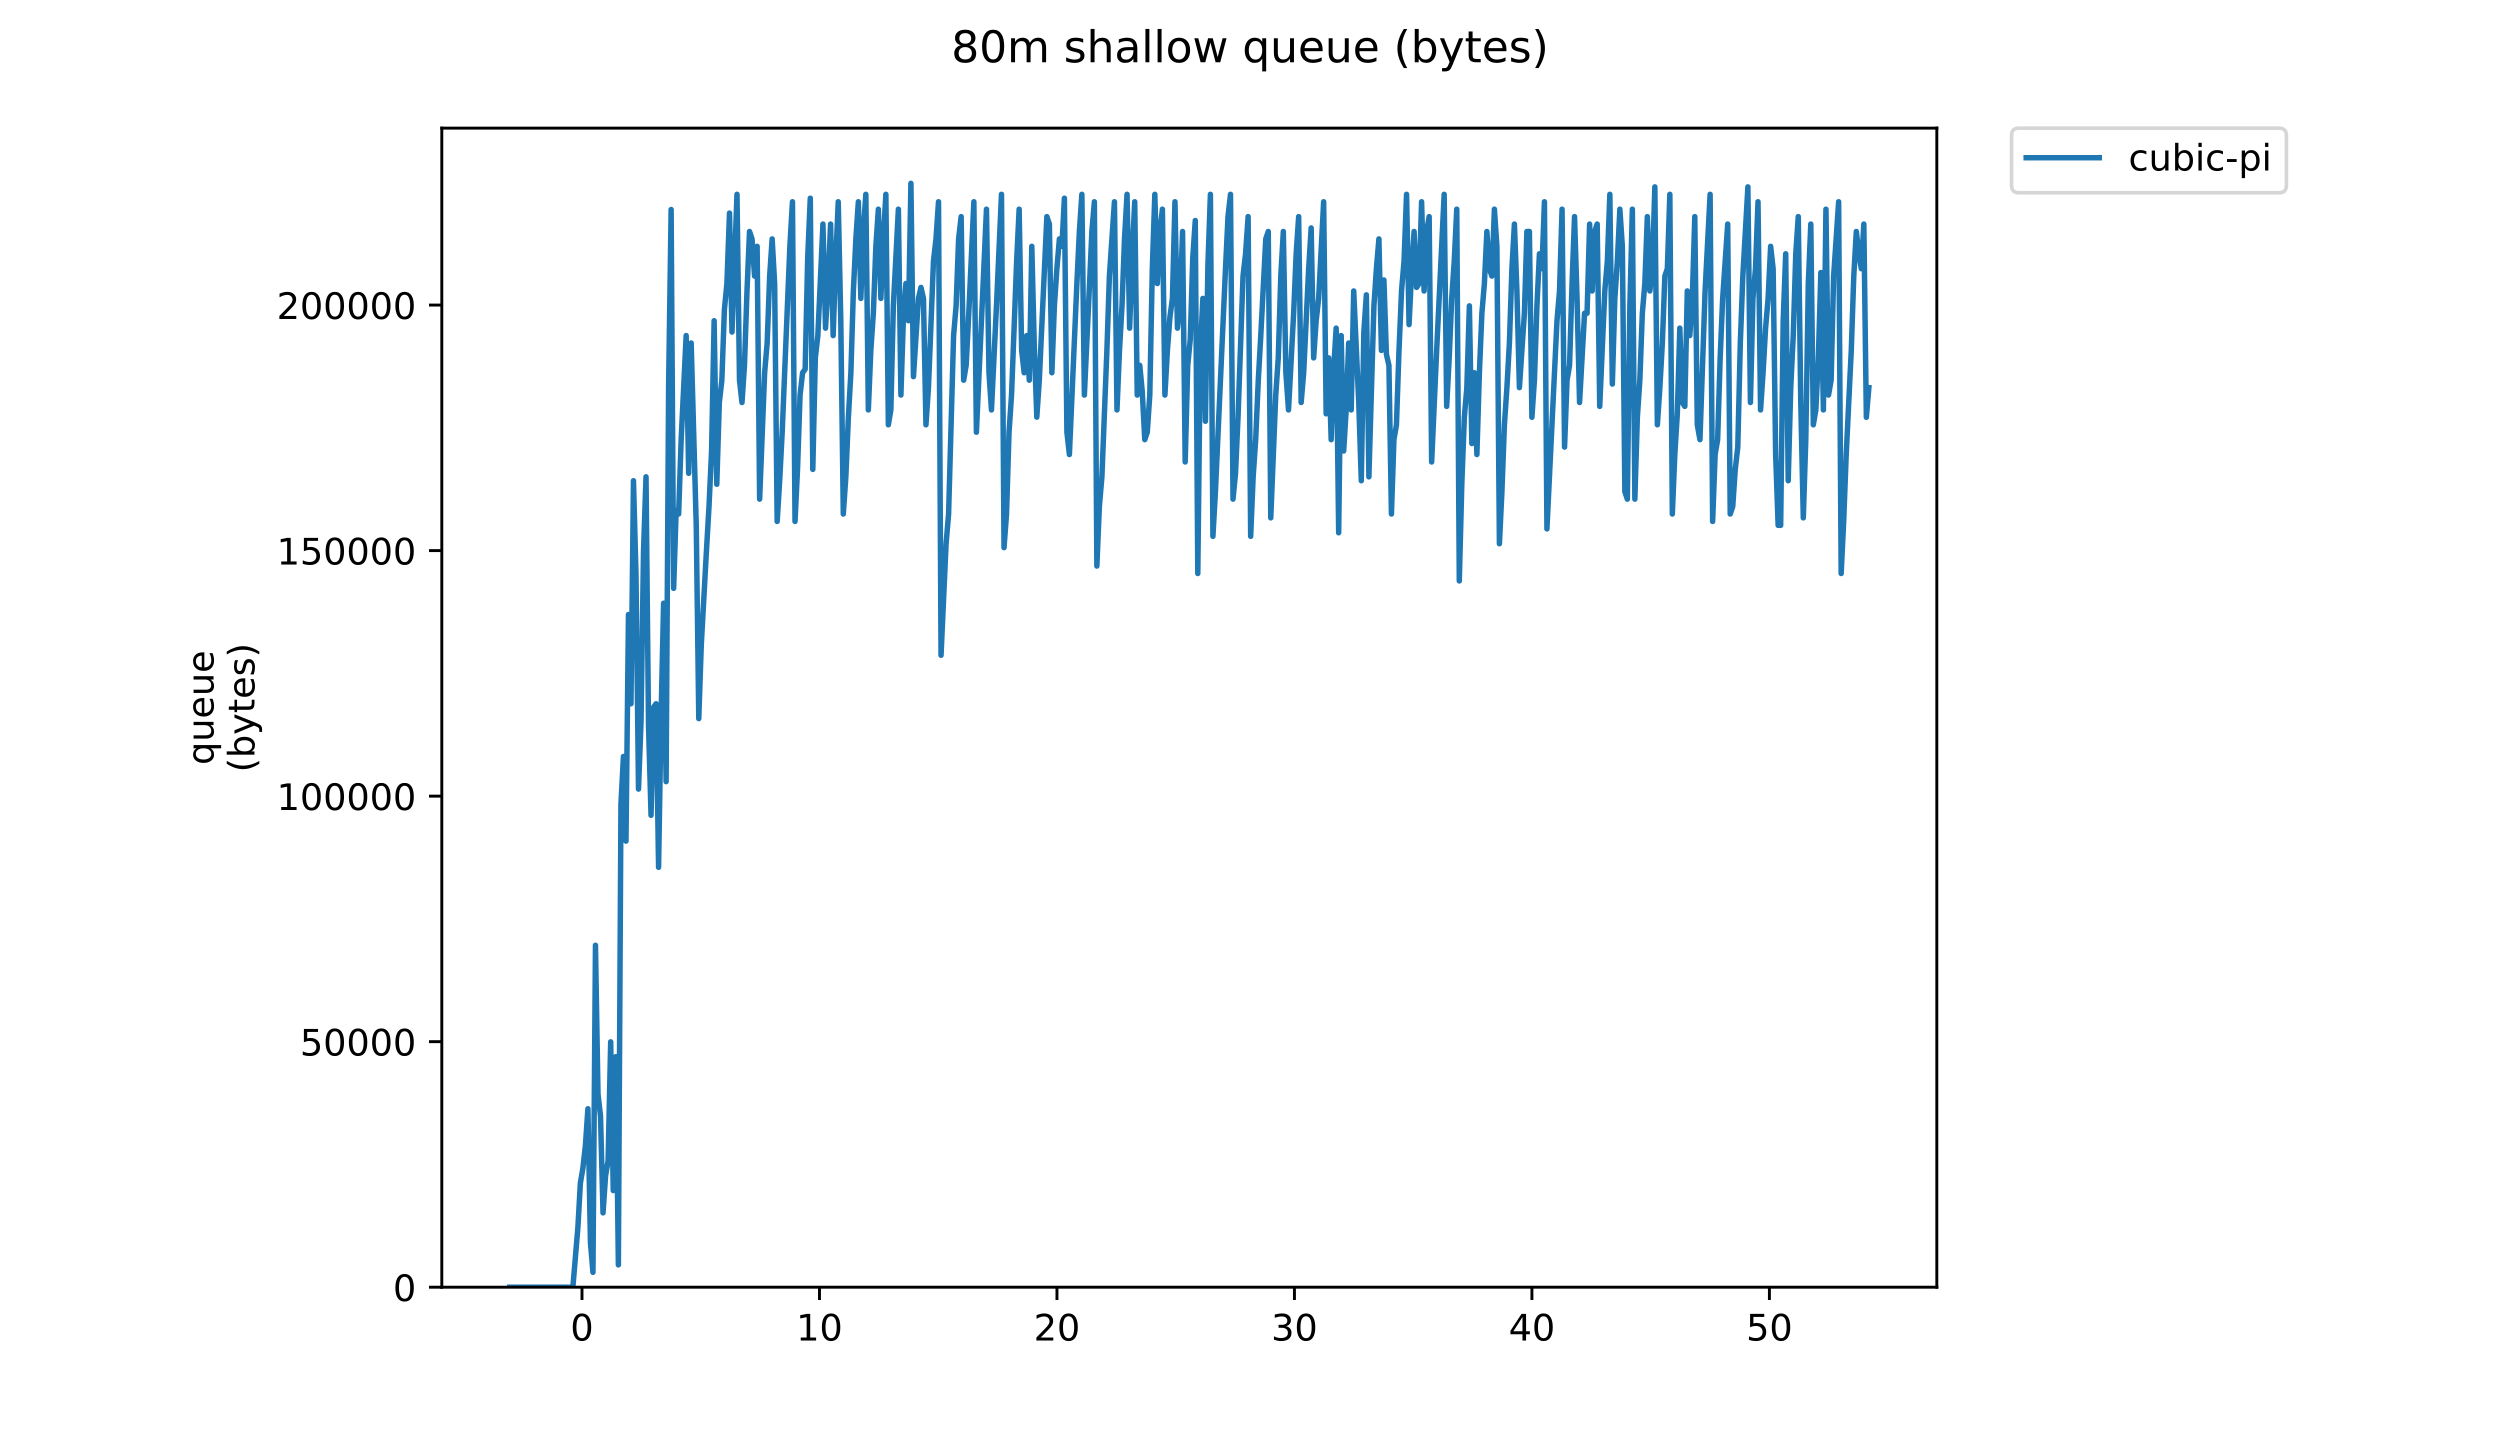 <?xml version="1.0" encoding="utf-8" standalone="no"?>
<!DOCTYPE svg PUBLIC "-//W3C//DTD SVG 1.1//EN"
  "http://www.w3.org/Graphics/SVG/1.1/DTD/svg11.dtd">
<!-- Created with matplotlib (https://matplotlib.org/) -->
<svg height="396pt" version="1.1" viewBox="0 0 684 396" width="684pt" xmlns="http://www.w3.org/2000/svg" xmlns:xlink="http://www.w3.org/1999/xlink">
 <defs>
  <style type="text/css">
*{stroke-linecap:butt;stroke-linejoin:round;}
  </style>
 </defs>
 <g id="figure_1">
  <g id="patch_1">
   <path d="M 0 396 
L 684 396 
L 684 0 
L 0 0 
z
" style="fill:#ffffff;"/>
  </g>
  <g id="axes_1">
   <g id="patch_2">
    <path d="M 120.879 352.174 
L 529.913 352.174 
L 529.913 35.062 
L 120.879 35.062 
z
" style="fill:#ffffff;"/>
   </g>
   <g id="matplotlib.axis_1">
    <g id="xtick_1">
     <g id="line2d_1">
      <defs>
       <path d="M 0 0 
L 0 3.5 
" id="m3fada2b4c6" style="stroke:#000000;stroke-width:0.8;"/>
      </defs>
      <g>
       <use style="stroke:#000000;stroke-width:0.8;" x="159.233" xlink:href="#m3fada2b4c6" y="352.174"/>
      </g>
     </g>
     <g id="text_1">
      <!-- 0 -->
      <defs>
       <path d="M 31.781 66.406 
Q 24.172 66.406 20.328 58.906 
Q 16.5 51.422 16.5 36.375 
Q 16.5 21.391 20.328 13.891 
Q 24.172 6.391 31.781 6.391 
Q 39.453 6.391 43.281 13.891 
Q 47.125 21.391 47.125 36.375 
Q 47.125 51.422 43.281 58.906 
Q 39.453 66.406 31.781 66.406 
z
M 31.781 74.219 
Q 44.047 74.219 50.516 64.516 
Q 56.984 54.828 56.984 36.375 
Q 56.984 17.969 50.516 8.266 
Q 44.047 -1.422 31.781 -1.422 
Q 19.531 -1.422 13.062 8.266 
Q 6.594 17.969 6.594 36.375 
Q 6.594 54.828 13.062 64.516 
Q 19.531 74.219 31.781 74.219 
z
" id="DejaVuSans-48"/>
      </defs>
      <g transform="translate(156.052 366.773)scale(0.1 -0.1)">
       <use xlink:href="#DejaVuSans-48"/>
      </g>
     </g>
    </g>
    <g id="xtick_2">
     <g id="line2d_2">
      <g>
       <use style="stroke:#000000;stroke-width:0.8;" x="224.208" xlink:href="#m3fada2b4c6" y="352.174"/>
      </g>
     </g>
     <g id="text_2">
      <!-- 10 -->
      <defs>
       <path d="M 12.406 8.297 
L 28.516 8.297 
L 28.516 63.922 
L 10.984 60.406 
L 10.984 69.391 
L 28.422 72.906 
L 38.281 72.906 
L 38.281 8.297 
L 54.391 8.297 
L 54.391 0 
L 12.406 0 
z
" id="DejaVuSans-49"/>
      </defs>
      <g transform="translate(217.846 366.773)scale(0.1 -0.1)">
       <use xlink:href="#DejaVuSans-49"/>
       <use x="63.623" xlink:href="#DejaVuSans-48"/>
      </g>
     </g>
    </g>
    <g id="xtick_3">
     <g id="line2d_3">
      <g>
       <use style="stroke:#000000;stroke-width:0.8;" x="289.183" xlink:href="#m3fada2b4c6" y="352.174"/>
      </g>
     </g>
     <g id="text_3">
      <!-- 20 -->
      <defs>
       <path d="M 19.188 8.297 
L 53.609 8.297 
L 53.609 0 
L 7.328 0 
L 7.328 8.297 
Q 12.938 14.109 22.625 23.891 
Q 32.328 33.688 34.812 36.531 
Q 39.547 41.844 41.422 45.531 
Q 43.312 49.219 43.312 52.781 
Q 43.312 58.594 39.234 62.25 
Q 35.156 65.922 28.609 65.922 
Q 23.969 65.922 18.812 64.312 
Q 13.672 62.703 7.812 59.422 
L 7.812 69.391 
Q 13.766 71.781 18.938 73 
Q 24.125 74.219 28.422 74.219 
Q 39.75 74.219 46.484 68.547 
Q 53.219 62.891 53.219 53.422 
Q 53.219 48.922 51.531 44.891 
Q 49.859 40.875 45.406 35.406 
Q 44.188 33.984 37.641 27.219 
Q 31.109 20.453 19.188 8.297 
z
" id="DejaVuSans-50"/>
      </defs>
      <g transform="translate(282.82 366.773)scale(0.1 -0.1)">
       <use xlink:href="#DejaVuSans-50"/>
       <use x="63.623" xlink:href="#DejaVuSans-48"/>
      </g>
     </g>
    </g>
    <g id="xtick_4">
     <g id="line2d_4">
      <g>
       <use style="stroke:#000000;stroke-width:0.8;" x="354.158" xlink:href="#m3fada2b4c6" y="352.174"/>
      </g>
     </g>
     <g id="text_4">
      <!-- 30 -->
      <defs>
       <path d="M 40.578 39.312 
Q 47.656 37.797 51.625 33 
Q 55.609 28.219 55.609 21.188 
Q 55.609 10.406 48.188 4.484 
Q 40.766 -1.422 27.094 -1.422 
Q 22.516 -1.422 17.656 -0.516 
Q 12.797 0.391 7.625 2.203 
L 7.625 11.719 
Q 11.719 9.328 16.594 8.109 
Q 21.484 6.891 26.812 6.891 
Q 36.078 6.891 40.938 10.547 
Q 45.797 14.203 45.797 21.188 
Q 45.797 27.641 41.281 31.266 
Q 36.766 34.906 28.719 34.906 
L 20.219 34.906 
L 20.219 43.016 
L 29.109 43.016 
Q 36.375 43.016 40.234 45.922 
Q 44.094 48.828 44.094 54.297 
Q 44.094 59.906 40.109 62.906 
Q 36.141 65.922 28.719 65.922 
Q 24.656 65.922 20.016 65.031 
Q 15.375 64.156 9.812 62.312 
L 9.812 71.094 
Q 15.438 72.656 20.344 73.438 
Q 25.25 74.219 29.594 74.219 
Q 40.828 74.219 47.359 69.109 
Q 53.906 64.016 53.906 55.328 
Q 53.906 49.266 50.438 45.094 
Q 46.969 40.922 40.578 39.312 
z
" id="DejaVuSans-51"/>
      </defs>
      <g transform="translate(347.795 366.773)scale(0.1 -0.1)">
       <use xlink:href="#DejaVuSans-51"/>
       <use x="63.623" xlink:href="#DejaVuSans-48"/>
      </g>
     </g>
    </g>
    <g id="xtick_5">
     <g id="line2d_5">
      <g>
       <use style="stroke:#000000;stroke-width:0.8;" x="419.133" xlink:href="#m3fada2b4c6" y="352.174"/>
      </g>
     </g>
     <g id="text_5">
      <!-- 40 -->
      <defs>
       <path d="M 37.797 64.312 
L 12.891 25.391 
L 37.797 25.391 
z
M 35.203 72.906 
L 47.609 72.906 
L 47.609 25.391 
L 58.016 25.391 
L 58.016 17.188 
L 47.609 17.188 
L 47.609 0 
L 37.797 0 
L 37.797 17.188 
L 4.891 17.188 
L 4.891 26.703 
z
" id="DejaVuSans-52"/>
      </defs>
      <g transform="translate(412.77 366.773)scale(0.1 -0.1)">
       <use xlink:href="#DejaVuSans-52"/>
       <use x="63.623" xlink:href="#DejaVuSans-48"/>
      </g>
     </g>
    </g>
    <g id="xtick_6">
     <g id="line2d_6">
      <g>
       <use style="stroke:#000000;stroke-width:0.8;" x="484.107" xlink:href="#m3fada2b4c6" y="352.174"/>
      </g>
     </g>
     <g id="text_6">
      <!-- 50 -->
      <defs>
       <path d="M 10.797 72.906 
L 49.516 72.906 
L 49.516 64.594 
L 19.828 64.594 
L 19.828 46.734 
Q 21.969 47.469 24.109 47.828 
Q 26.266 48.188 28.422 48.188 
Q 40.625 48.188 47.75 41.5 
Q 54.891 34.812 54.891 23.391 
Q 54.891 11.625 47.562 5.094 
Q 40.234 -1.422 26.906 -1.422 
Q 22.312 -1.422 17.547 -0.641 
Q 12.797 0.141 7.719 1.703 
L 7.719 11.625 
Q 12.109 9.234 16.797 8.062 
Q 21.484 6.891 26.703 6.891 
Q 35.156 6.891 40.078 11.328 
Q 45.016 15.766 45.016 23.391 
Q 45.016 31 40.078 35.438 
Q 35.156 39.891 26.703 39.891 
Q 22.75 39.891 18.812 39.016 
Q 14.891 38.141 10.797 36.281 
z
" id="DejaVuSans-53"/>
      </defs>
      <g transform="translate(477.745 366.773)scale(0.1 -0.1)">
       <use xlink:href="#DejaVuSans-53"/>
       <use x="63.623" xlink:href="#DejaVuSans-48"/>
      </g>
     </g>
    </g>
   </g>
   <g id="matplotlib.axis_2">
    <g id="ytick_1">
     <g id="line2d_7">
      <defs>
       <path d="M 0 0 
L -3.5 0 
" id="m299e52d262" style="stroke:#000000;stroke-width:0.8;"/>
      </defs>
      <g>
       <use style="stroke:#000000;stroke-width:0.8;" x="120.879" xlink:href="#m299e52d262" y="352.174"/>
      </g>
     </g>
     <g id="text_7">
      <!-- 0 -->
      <g transform="translate(107.516 355.973)scale(0.1 -0.1)">
       <use xlink:href="#DejaVuSans-48"/>
      </g>
     </g>
    </g>
    <g id="ytick_2">
     <g id="line2d_8">
      <g>
       <use style="stroke:#000000;stroke-width:0.8;" x="120.879" xlink:href="#m299e52d262" y="284.999"/>
      </g>
     </g>
     <g id="text_8">
      <!-- 50000 -->
      <g transform="translate(82.066 288.798)scale(0.1 -0.1)">
       <use xlink:href="#DejaVuSans-53"/>
       <use x="63.623" xlink:href="#DejaVuSans-48"/>
       <use x="127.246" xlink:href="#DejaVuSans-48"/>
       <use x="190.869" xlink:href="#DejaVuSans-48"/>
       <use x="254.492" xlink:href="#DejaVuSans-48"/>
      </g>
     </g>
    </g>
    <g id="ytick_3">
     <g id="line2d_9">
      <g>
       <use style="stroke:#000000;stroke-width:0.8;" x="120.879" xlink:href="#m299e52d262" y="217.824"/>
      </g>
     </g>
     <g id="text_9">
      <!-- 100000 -->
      <g transform="translate(75.704 221.623)scale(0.1 -0.1)">
       <use xlink:href="#DejaVuSans-49"/>
       <use x="63.623" xlink:href="#DejaVuSans-48"/>
       <use x="127.246" xlink:href="#DejaVuSans-48"/>
       <use x="190.869" xlink:href="#DejaVuSans-48"/>
       <use x="254.492" xlink:href="#DejaVuSans-48"/>
       <use x="318.115" xlink:href="#DejaVuSans-48"/>
      </g>
     </g>
    </g>
    <g id="ytick_4">
     <g id="line2d_10">
      <g>
       <use style="stroke:#000000;stroke-width:0.8;" x="120.879" xlink:href="#m299e52d262" y="150.649"/>
      </g>
     </g>
     <g id="text_10">
      <!-- 150000 -->
      <g transform="translate(75.704 154.448)scale(0.1 -0.1)">
       <use xlink:href="#DejaVuSans-49"/>
       <use x="63.623" xlink:href="#DejaVuSans-53"/>
       <use x="127.246" xlink:href="#DejaVuSans-48"/>
       <use x="190.869" xlink:href="#DejaVuSans-48"/>
       <use x="254.492" xlink:href="#DejaVuSans-48"/>
       <use x="318.115" xlink:href="#DejaVuSans-48"/>
      </g>
     </g>
    </g>
    <g id="ytick_5">
     <g id="line2d_11">
      <g>
       <use style="stroke:#000000;stroke-width:0.8;" x="120.879" xlink:href="#m299e52d262" y="83.474"/>
      </g>
     </g>
     <g id="text_11">
      <!-- 200000 -->
      <g transform="translate(75.704 87.273)scale(0.1 -0.1)">
       <use xlink:href="#DejaVuSans-50"/>
       <use x="63.623" xlink:href="#DejaVuSans-48"/>
       <use x="127.246" xlink:href="#DejaVuSans-48"/>
       <use x="190.869" xlink:href="#DejaVuSans-48"/>
       <use x="254.492" xlink:href="#DejaVuSans-48"/>
       <use x="318.115" xlink:href="#DejaVuSans-48"/>
      </g>
     </g>
    </g>
    <g id="text_12">
     <!-- queue -->
     <defs>
      <path d="M 14.797 27.297 
Q 14.797 17.391 18.875 11.75 
Q 22.953 6.109 30.078 6.109 
Q 37.203 6.109 41.297 11.75 
Q 45.406 17.391 45.406 27.297 
Q 45.406 37.203 41.297 42.844 
Q 37.203 48.484 30.078 48.484 
Q 22.953 48.484 18.875 42.844 
Q 14.797 37.203 14.797 27.297 
z
M 45.406 8.203 
Q 42.578 3.328 38.25 0.953 
Q 33.938 -1.422 27.875 -1.422 
Q 17.969 -1.422 11.734 6.484 
Q 5.516 14.406 5.516 27.297 
Q 5.516 40.188 11.734 48.094 
Q 17.969 56 27.875 56 
Q 33.938 56 38.25 53.625 
Q 42.578 51.266 45.406 46.391 
L 45.406 54.688 
L 54.391 54.688 
L 54.391 -20.797 
L 45.406 -20.797 
z
" id="DejaVuSans-113"/>
      <path d="M 8.5 21.578 
L 8.5 54.688 
L 17.484 54.688 
L 17.484 21.922 
Q 17.484 14.156 20.5 10.266 
Q 23.531 6.391 29.594 6.391 
Q 36.859 6.391 41.078 11.031 
Q 45.312 15.672 45.312 23.688 
L 45.312 54.688 
L 54.297 54.688 
L 54.297 0 
L 45.312 0 
L 45.312 8.406 
Q 42.047 3.422 37.719 1 
Q 33.406 -1.422 27.688 -1.422 
Q 18.266 -1.422 13.375 4.438 
Q 8.5 10.297 8.5 21.578 
z
M 31.109 56 
z
" id="DejaVuSans-117"/>
      <path d="M 56.203 29.594 
L 56.203 25.203 
L 14.891 25.203 
Q 15.484 15.922 20.484 11.062 
Q 25.484 6.203 34.422 6.203 
Q 39.594 6.203 44.453 7.469 
Q 49.312 8.734 54.109 11.281 
L 54.109 2.781 
Q 49.266 0.734 44.188 -0.344 
Q 39.109 -1.422 33.891 -1.422 
Q 20.797 -1.422 13.156 6.188 
Q 5.516 13.812 5.516 26.812 
Q 5.516 40.234 12.766 48.109 
Q 20.016 56 32.328 56 
Q 43.359 56 49.781 48.891 
Q 56.203 41.797 56.203 29.594 
z
M 47.219 32.234 
Q 47.125 39.594 43.094 43.984 
Q 39.062 48.391 32.422 48.391 
Q 24.906 48.391 20.391 44.141 
Q 15.875 39.891 15.188 32.172 
z
" id="DejaVuSans-101"/>
     </defs>
     <g transform="translate(58.426 209.283)rotate(-90)scale(0.1 -0.1)">
      <use xlink:href="#DejaVuSans-113"/>
      <use x="63.477" xlink:href="#DejaVuSans-117"/>
      <use x="126.855" xlink:href="#DejaVuSans-101"/>
      <use x="188.379" xlink:href="#DejaVuSans-117"/>
      <use x="251.758" xlink:href="#DejaVuSans-101"/>
     </g>
     <!-- (bytes) -->
     <defs>
      <path d="M 31 75.875 
Q 24.469 64.656 21.281 53.656 
Q 18.109 42.672 18.109 31.391 
Q 18.109 20.125 21.312 9.062 
Q 24.516 -2 31 -13.188 
L 23.188 -13.188 
Q 15.875 -1.703 12.234 9.375 
Q 8.594 20.453 8.594 31.391 
Q 8.594 42.281 12.203 53.312 
Q 15.828 64.359 23.188 75.875 
z
" id="DejaVuSans-40"/>
      <path d="M 48.688 27.297 
Q 48.688 37.203 44.609 42.844 
Q 40.531 48.484 33.406 48.484 
Q 26.266 48.484 22.188 42.844 
Q 18.109 37.203 18.109 27.297 
Q 18.109 17.391 22.188 11.75 
Q 26.266 6.109 33.406 6.109 
Q 40.531 6.109 44.609 11.75 
Q 48.688 17.391 48.688 27.297 
z
M 18.109 46.391 
Q 20.953 51.266 25.266 53.625 
Q 29.594 56 35.594 56 
Q 45.562 56 51.781 48.094 
Q 58.016 40.188 58.016 27.297 
Q 58.016 14.406 51.781 6.484 
Q 45.562 -1.422 35.594 -1.422 
Q 29.594 -1.422 25.266 0.953 
Q 20.953 3.328 18.109 8.203 
L 18.109 0 
L 9.078 0 
L 9.078 75.984 
L 18.109 75.984 
z
" id="DejaVuSans-98"/>
      <path d="M 32.172 -5.078 
Q 28.375 -14.844 24.75 -17.812 
Q 21.141 -20.797 15.094 -20.797 
L 7.906 -20.797 
L 7.906 -13.281 
L 13.188 -13.281 
Q 16.891 -13.281 18.938 -11.516 
Q 21 -9.766 23.484 -3.219 
L 25.094 0.875 
L 2.984 54.688 
L 12.5 54.688 
L 29.594 11.922 
L 46.688 54.688 
L 56.203 54.688 
z
" id="DejaVuSans-121"/>
      <path d="M 18.312 70.219 
L 18.312 54.688 
L 36.812 54.688 
L 36.812 47.703 
L 18.312 47.703 
L 18.312 18.016 
Q 18.312 11.328 20.141 9.422 
Q 21.969 7.516 27.594 7.516 
L 36.812 7.516 
L 36.812 0 
L 27.594 0 
Q 17.188 0 13.234 3.875 
Q 9.281 7.766 9.281 18.016 
L 9.281 47.703 
L 2.688 47.703 
L 2.688 54.688 
L 9.281 54.688 
L 9.281 70.219 
z
" id="DejaVuSans-116"/>
      <path d="M 44.281 53.078 
L 44.281 44.578 
Q 40.484 46.531 36.375 47.5 
Q 32.281 48.484 27.875 48.484 
Q 21.188 48.484 17.844 46.438 
Q 14.5 44.391 14.5 40.281 
Q 14.5 37.156 16.891 35.375 
Q 19.281 33.594 26.516 31.984 
L 29.594 31.297 
Q 39.156 29.25 43.188 25.516 
Q 47.219 21.781 47.219 15.094 
Q 47.219 7.469 41.188 3.016 
Q 35.156 -1.422 24.609 -1.422 
Q 20.219 -1.422 15.453 -0.562 
Q 10.688 0.297 5.422 2 
L 5.422 11.281 
Q 10.406 8.688 15.234 7.391 
Q 20.062 6.109 24.812 6.109 
Q 31.156 6.109 34.562 8.281 
Q 37.984 10.453 37.984 14.406 
Q 37.984 18.062 35.516 20.016 
Q 33.062 21.969 24.703 23.781 
L 21.578 24.516 
Q 13.234 26.266 9.516 29.906 
Q 5.812 33.547 5.812 39.891 
Q 5.812 47.609 11.281 51.797 
Q 16.75 56 26.812 56 
Q 31.781 56 36.172 55.266 
Q 40.578 54.547 44.281 53.078 
z
" id="DejaVuSans-115"/>
      <path d="M 8.016 75.875 
L 15.828 75.875 
Q 23.141 64.359 26.781 53.312 
Q 30.422 42.281 30.422 31.391 
Q 30.422 20.453 26.781 9.375 
Q 23.141 -1.703 15.828 -13.188 
L 8.016 -13.188 
Q 14.5 -2 17.703 9.062 
Q 20.906 20.125 20.906 31.391 
Q 20.906 42.672 17.703 53.656 
Q 14.5 64.656 8.016 75.875 
z
" id="DejaVuSans-41"/>
     </defs>
     <g transform="translate(69.624 211.295)rotate(-90)scale(0.1 -0.1)">
      <use xlink:href="#DejaVuSans-40"/>
      <use x="39.014" xlink:href="#DejaVuSans-98"/>
      <use x="102.49" xlink:href="#DejaVuSans-121"/>
      <use x="161.67" xlink:href="#DejaVuSans-116"/>
      <use x="200.879" xlink:href="#DejaVuSans-101"/>
      <use x="262.402" xlink:href="#DejaVuSans-115"/>
      <use x="314.502" xlink:href="#DejaVuSans-41"/>
     </g>
    </g>
   </g>
   <g id="line2d_12">
    <path clip-path="url(#p5a869a993a)" d="M 139.471 352.174 
L 156.739 352.174 
L 158.105 335.902 
L 158.789 323.697 
L 159.477 319.629 
L 160.161 313.527 
L 160.852 303.357 
L 161.547 339.97 
L 162.232 348.106 
L 162.919 258.623 
L 163.611 299.289 
L 164.301 305.399 
L 164.987 331.834 
L 165.688 321.663 
L 166.376 317.595 
L 167.082 285.05 
L 167.786 325.731 
L 168.483 289.118 
L 169.186 346.072 
L 169.89 219.96 
L 170.576 206.969 
L 171.267 230.13 
L 171.95 168.139 
L 172.633 192.547 
L 173.317 131.526 
L 174.002 156.904 
L 174.691 215.892 
L 175.379 197.68 
L 176.062 150.896 
L 176.749 130.461 
L 177.437 198.65 
L 178.125 223.058 
L 178.812 193.517 
L 179.5 192.547 
L 180.186 237.297 
L 180.875 195.645 
L 181.561 165.041 
L 182.248 213.858 
L 182.936 105.083 
L 183.621 57.329 
L 184.308 160.972 
L 184.993 139.662 
L 185.677 140.632 
L 186.363 120.291 
L 187.732 91.814 
L 188.418 129.491 
L 189.107 93.848 
L 190.494 143.73 
L 191.186 196.615 
L 191.878 176.275 
L 193.277 150.802 
L 193.982 138.598 
L 194.687 123.389 
L 195.387 87.752 
L 196.113 132.496 
L 196.806 110.121 
L 197.499 104.019 
L 198.192 84.742 
L 198.883 77.576 
L 199.592 58.299 
L 200.275 90.844 
L 201.641 53.167 
L 202.324 104.019 
L 203.006 110.121 
L 203.688 99.951 
L 204.377 79.61 
L 205.067 63.337 
L 205.751 65.371 
L 206.448 75.542 
L 207.15 67.395 
L 207.836 136.564 
L 209.206 101.985 
L 209.895 93.848 
L 210.578 75.542 
L 211.26 65.371 
L 211.943 77.576 
L 212.631 142.666 
L 213.317 131.526 
L 214.004 118.257 
L 216.109 67.395 
L 216.82 55.201 
L 217.515 142.666 
L 218.199 128.427 
L 218.896 108.087 
L 219.586 101.985 
L 220.29 101.015 
L 220.985 70.504 
L 221.694 54.231 
L 222.381 128.427 
L 223.072 97.916 
L 223.763 91.814 
L 225.157 61.303 
L 225.864 89.78 
L 226.555 77.576 
L 227.246 61.303 
L 227.949 91.814 
L 228.649 71.474 
L 229.34 55.201 
L 230.04 87.746 
L 230.724 140.632 
L 231.424 130.461 
L 232.117 114.17 
L 232.799 101.985 
L 233.482 79.61 
L 234.164 65.371 
L 234.846 55.201 
L 235.528 81.644 
L 236.21 63.337 
L 236.892 53.167 
L 237.575 112.155 
L 238.258 95.882 
L 238.948 85.712 
L 239.634 67.395 
L 240.319 57.235 
L 241.006 81.644 
L 241.688 65.371 
L 242.371 53.167 
L 243.054 116.223 
L 243.737 112.155 
L 244.42 83.678 
L 245.798 57.235 
L 246.488 108.087 
L 247.174 86.776 
L 247.858 77.576 
L 248.542 87.746 
L 249.227 50.163 
L 249.92 103.049 
L 251.288 81.644 
L 251.974 78.64 
L 252.658 81.644 
L 253.342 116.223 
L 254.025 106.053 
L 255.4 71.417 
L 256.086 65.371 
L 256.779 55.201 
L 257.468 179.279 
L 258.848 148.768 
L 259.533 140.632 
L 260.903 91.814 
L 261.587 83.678 
L 262.274 65.371 
L 262.969 59.269 
L 263.658 104.019 
L 264.343 99.951 
L 265.06 85.712 
L 266.45 55.201 
L 267.139 118.257 
L 268.528 87.746 
L 269.897 57.235 
L 270.582 101.985 
L 271.265 112.155 
L 272.635 83.678 
L 274.008 53.167 
L 274.699 149.832 
L 275.385 140.632 
L 276.071 118.257 
L 276.757 108.087 
L 278.151 71.474 
L 278.838 57.235 
L 279.524 95.882 
L 280.21 101.985 
L 280.927 91.814 
L 281.614 104.019 
L 282.3 67.395 
L 282.986 94.91 
L 283.669 114.133 
L 284.355 104.019 
L 286.421 59.269 
L 287.109 61.303 
L 287.794 101.985 
L 288.479 83.678 
L 289.162 73.508 
L 289.85 65.371 
L 290.535 67.395 
L 291.219 54.231 
L 291.904 118.257 
L 292.586 124.359 
L 294.634 77.576 
L 295.317 63.337 
L 295.999 53.167 
L 296.683 108.087 
L 298.054 78.64 
L 298.737 63.337 
L 299.419 55.201 
L 300.101 154.87 
L 300.783 138.598 
L 301.48 130.461 
L 302.845 95.882 
L 303.529 75.542 
L 304.912 55.201 
L 305.604 112.155 
L 306.289 95.882 
L 306.979 83.678 
L 307.663 65.371 
L 308.358 53.167 
L 309.066 89.78 
L 309.777 69.44 
L 310.461 55.201 
L 311.147 108.087 
L 311.834 99.951 
L 312.52 107.117 
L 313.208 120.291 
L 313.895 118.257 
L 314.582 108.087 
L 315.274 73.508 
L 315.959 53.167 
L 316.645 77.576 
L 317.346 63.337 
L 318.032 57.235 
L 318.717 108.087 
L 319.4 95.882 
L 320.088 86.776 
L 320.777 81.644 
L 321.468 55.201 
L 322.151 89.78 
L 322.845 83.678 
L 323.549 63.337 
L 324.265 126.393 
L 324.965 99.951 
L 325.65 92.878 
L 326.34 70.504 
L 327.027 60.333 
L 327.717 156.904 
L 328.408 95.882 
L 329.105 81.644 
L 329.799 115.253 
L 330.483 72.538 
L 331.167 53.167 
L 331.853 146.734 
L 332.538 134.53 
L 333.916 104.019 
L 335.297 73.508 
L 335.982 59.269 
L 336.665 53.167 
L 337.351 136.564 
L 338.036 129.491 
L 338.721 114.17 
L 340.088 75.542 
L 340.787 69.44 
L 341.484 59.269 
L 342.181 146.734 
L 342.863 130.461 
L 343.554 120.291 
L 344.267 104.019 
L 344.95 91.814 
L 346.314 65.371 
L 346.997 63.337 
L 347.679 141.685 
L 349.047 108.087 
L 349.732 97.916 
L 350.426 75.542 
L 351.119 63.337 
L 351.815 101.985 
L 352.537 112.155 
L 353.943 85.712 
L 354.627 69.44 
L 355.314 59.269 
L 355.999 110.121 
L 356.685 101.985 
L 358.051 73.508 
L 358.734 62.367 
L 359.416 97.916 
L 360.099 87.746 
L 360.782 81.644 
L 362.149 55.201 
L 362.834 113.219 
L 363.523 97.916 
L 364.207 120.291 
L 364.891 101.015 
L 365.575 89.78 
L 366.259 145.764 
L 366.944 91.814 
L 367.63 123.389 
L 368.313 112.155 
L 368.998 93.848 
L 369.689 112.155 
L 370.372 79.61 
L 371.755 110.121 
L 372.449 131.526 
L 373.144 90.844 
L 373.837 80.674 
L 374.53 130.461 
L 375.902 83.678 
L 376.585 73.508 
L 377.27 65.371 
L 377.955 95.882 
L 378.638 76.606 
L 379.323 96.946 
L 380.009 99.951 
L 380.694 140.632 
L 381.378 120.291 
L 382.065 116.223 
L 382.765 95.882 
L 383.457 79.61 
L 384.143 71.474 
L 384.83 53.167 
L 385.519 88.81 
L 386.208 74.572 
L 386.891 63.337 
L 387.576 78.64 
L 388.262 77.576 
L 388.947 55.201 
L 389.632 79.61 
L 390.318 63.337 
L 391.018 59.269 
L 391.7 126.393 
L 393.068 95.882 
L 395.124 53.167 
L 395.81 111.185 
L 396.501 97.916 
L 397.189 81.644 
L 397.879 71.474 
L 398.569 57.235 
L 399.263 158.938 
L 399.949 132.496 
L 400.642 114.133 
L 401.326 106.053 
L 402.021 83.678 
L 402.703 121.355 
L 403.391 101.985 
L 404.076 124.359 
L 404.759 101.985 
L 405.444 85.712 
L 406.127 77.576 
L 406.809 63.337 
L 407.492 73.508 
L 408.178 75.542 
L 408.868 57.235 
L 409.552 67.395 
L 410.237 148.768 
L 410.923 134.53 
L 411.606 116.223 
L 412.29 106.053 
L 412.973 93.848 
L 413.658 73.508 
L 414.343 61.303 
L 415.026 79.61 
L 415.709 106.053 
L 417.073 85.712 
L 417.756 63.337 
L 418.445 63.337 
L 419.13 114.17 
L 419.82 104.019 
L 420.504 83.678 
L 421.187 69.44 
L 421.871 73.508 
L 422.556 55.201 
L 423.238 144.7 
L 425.992 87.746 
L 426.684 79.61 
L 427.379 57.235 
L 428.062 122.325 
L 428.746 104.019 
L 429.429 99.951 
L 430.111 77.576 
L 430.794 59.269 
L 431.479 81.644 
L 432.165 110.121 
L 433.537 85.712 
L 434.219 85.712 
L 434.916 61.303 
L 435.611 79.61 
L 436.308 63.337 
L 436.99 61.303 
L 437.684 111.185 
L 439.072 79.61 
L 439.77 71.474 
L 440.453 53.167 
L 441.136 105.083 
L 441.821 81.644 
L 442.507 71.474 
L 443.192 57.235 
L 443.875 67.395 
L 444.559 134.53 
L 445.242 136.564 
L 445.929 83.678 
L 446.613 57.235 
L 447.295 136.564 
L 447.978 114.17 
L 448.66 104.019 
L 449.342 85.712 
L 450.024 77.576 
L 450.71 59.269 
L 451.396 79.61 
L 452.081 73.508 
L 452.764 51.133 
L 453.454 116.223 
L 454.136 106.053 
L 454.819 93.848 
L 455.502 75.542 
L 456.184 73.508 
L 456.866 53.167 
L 457.549 140.632 
L 458.231 124.359 
L 458.913 113.219 
L 459.596 89.78 
L 460.278 110.121 
L 460.964 111.185 
L 461.646 79.61 
L 462.327 91.814 
L 463.01 81.644 
L 463.692 59.269 
L 464.38 116.223 
L 465.108 120.291 
L 466.513 79.61 
L 467.887 53.167 
L 468.575 142.666 
L 469.26 124.359 
L 469.946 120.291 
L 470.635 97.916 
L 471.323 81.644 
L 472.699 61.303 
L 473.384 140.632 
L 474.078 138.598 
L 474.766 128.427 
L 475.455 122.325 
L 476.149 93.848 
L 476.836 75.542 
L 478.225 51.133 
L 478.914 110.121 
L 479.606 81.644 
L 480.301 73.508 
L 480.991 55.201 
L 481.685 112.155 
L 482.374 101.985 
L 483.064 89.78 
L 483.756 81.644 
L 484.445 67.395 
L 485.13 73.508 
L 485.815 124.359 
L 486.499 143.73 
L 487.19 143.73 
L 487.879 87.746 
L 488.567 69.44 
L 489.256 131.526 
L 489.945 106.053 
L 490.633 91.814 
L 491.319 69.44 
L 492.007 59.269 
L 492.691 110.121 
L 493.381 141.685 
L 494.066 120.291 
L 494.75 77.576 
L 495.435 61.303 
L 496.12 116.223 
L 496.814 112.155 
L 497.499 97.916 
L 498.183 74.572 
L 498.879 112.155 
L 499.577 57.235 
L 500.283 108.087 
L 500.998 104.019 
L 501.68 75.542 
L 503.052 55.201 
L 503.74 156.904 
L 504.431 142.666 
L 505.122 124.359 
L 506.508 95.882 
L 507.191 75.542 
L 507.887 63.337 
L 508.572 69.44 
L 509.254 73.508 
L 509.945 61.303 
L 510.633 114.17 
L 511.32 106.053 
L 511.32 106.053 
" style="fill:none;stroke:#1f77b4;stroke-linecap:square;stroke-width:1.5;"/>
   </g>
   <g id="patch_3">
    <path d="M 120.879 352.174 
L 120.879 35.062 
" style="fill:none;stroke:#000000;stroke-linecap:square;stroke-linejoin:miter;stroke-width:0.8;"/>
   </g>
   <g id="patch_4">
    <path d="M 529.913 352.174 
L 529.913 35.062 
" style="fill:none;stroke:#000000;stroke-linecap:square;stroke-linejoin:miter;stroke-width:0.8;"/>
   </g>
   <g id="patch_5">
    <path d="M 120.879 352.174 
L 529.913 352.174 
" style="fill:none;stroke:#000000;stroke-linecap:square;stroke-linejoin:miter;stroke-width:0.8;"/>
   </g>
   <g id="patch_6">
    <path d="M 120.879 35.062 
L 529.913 35.062 
" style="fill:none;stroke:#000000;stroke-linecap:square;stroke-linejoin:miter;stroke-width:0.8;"/>
   </g>
   <g id="legend_1">
    <g id="patch_7">
     <path d="M 552.365 52.741 
L 623.56 52.741 
Q 625.56 52.741 625.56 50.741 
L 625.56 37.062 
Q 625.56 35.062 623.56 35.062 
L 552.365 35.062 
Q 550.365 35.062 550.365 37.062 
L 550.365 50.741 
Q 550.365 52.741 552.365 52.741 
z
" style="fill:#ffffff;opacity:0.8;stroke:#cccccc;stroke-linejoin:miter;"/>
    </g>
    <g id="line2d_13">
     <path d="M 554.365 43.161 
L 574.365 43.161 
" style="fill:none;stroke:#1f77b4;stroke-linecap:square;stroke-width:1.5;"/>
    </g>
    <g id="line2d_14"/>
    <g id="text_13">
     <!-- cubic-pi -->
     <defs>
      <path d="M 48.781 52.594 
L 48.781 44.188 
Q 44.969 46.297 41.141 47.344 
Q 37.312 48.391 33.406 48.391 
Q 24.656 48.391 19.812 42.844 
Q 14.984 37.312 14.984 27.297 
Q 14.984 17.281 19.812 11.734 
Q 24.656 6.203 33.406 6.203 
Q 37.312 6.203 41.141 7.25 
Q 44.969 8.297 48.781 10.406 
L 48.781 2.094 
Q 45.016 0.344 40.984 -0.531 
Q 36.969 -1.422 32.422 -1.422 
Q 20.062 -1.422 12.781 6.344 
Q 5.516 14.109 5.516 27.297 
Q 5.516 40.672 12.859 48.328 
Q 20.219 56 33.016 56 
Q 37.156 56 41.109 55.141 
Q 45.062 54.297 48.781 52.594 
z
" id="DejaVuSans-99"/>
      <path d="M 9.422 54.688 
L 18.406 54.688 
L 18.406 0 
L 9.422 0 
z
M 9.422 75.984 
L 18.406 75.984 
L 18.406 64.594 
L 9.422 64.594 
z
" id="DejaVuSans-105"/>
      <path d="M 4.891 31.391 
L 31.203 31.391 
L 31.203 23.391 
L 4.891 23.391 
z
" id="DejaVuSans-45"/>
      <path d="M 18.109 8.203 
L 18.109 -20.797 
L 9.078 -20.797 
L 9.078 54.688 
L 18.109 54.688 
L 18.109 46.391 
Q 20.953 51.266 25.266 53.625 
Q 29.594 56 35.594 56 
Q 45.562 56 51.781 48.094 
Q 58.016 40.188 58.016 27.297 
Q 58.016 14.406 51.781 6.484 
Q 45.562 -1.422 35.594 -1.422 
Q 29.594 -1.422 25.266 0.953 
Q 20.953 3.328 18.109 8.203 
z
M 48.688 27.297 
Q 48.688 37.203 44.609 42.844 
Q 40.531 48.484 33.406 48.484 
Q 26.266 48.484 22.188 42.844 
Q 18.109 37.203 18.109 27.297 
Q 18.109 17.391 22.188 11.75 
Q 26.266 6.109 33.406 6.109 
Q 40.531 6.109 44.609 11.75 
Q 48.688 17.391 48.688 27.297 
z
" id="DejaVuSans-112"/>
     </defs>
     <g transform="translate(582.365 46.661)scale(0.1 -0.1)">
      <use xlink:href="#DejaVuSans-99"/>
      <use x="54.98" xlink:href="#DejaVuSans-117"/>
      <use x="118.359" xlink:href="#DejaVuSans-98"/>
      <use x="181.836" xlink:href="#DejaVuSans-105"/>
      <use x="209.619" xlink:href="#DejaVuSans-99"/>
      <use x="264.6" xlink:href="#DejaVuSans-45"/>
      <use x="300.684" xlink:href="#DejaVuSans-112"/>
      <use x="364.16" xlink:href="#DejaVuSans-105"/>
     </g>
    </g>
   </g>
  </g>
  <g id="text_14">
   <!-- 80m shallow queue (bytes) -->
   <defs>
    <path d="M 31.781 34.625 
Q 24.75 34.625 20.719 30.859 
Q 16.703 27.094 16.703 20.516 
Q 16.703 13.922 20.719 10.156 
Q 24.75 6.391 31.781 6.391 
Q 38.812 6.391 42.859 10.172 
Q 46.922 13.969 46.922 20.516 
Q 46.922 27.094 42.891 30.859 
Q 38.875 34.625 31.781 34.625 
z
M 21.922 38.812 
Q 15.578 40.375 12.031 44.719 
Q 8.5 49.078 8.5 55.328 
Q 8.5 64.062 14.719 69.141 
Q 20.953 74.219 31.781 74.219 
Q 42.672 74.219 48.875 69.141 
Q 55.078 64.062 55.078 55.328 
Q 55.078 49.078 51.531 44.719 
Q 48 40.375 41.703 38.812 
Q 48.828 37.156 52.797 32.312 
Q 56.781 27.484 56.781 20.516 
Q 56.781 9.906 50.312 4.234 
Q 43.844 -1.422 31.781 -1.422 
Q 19.734 -1.422 13.25 4.234 
Q 6.781 9.906 6.781 20.516 
Q 6.781 27.484 10.781 32.312 
Q 14.797 37.156 21.922 38.812 
z
M 18.312 54.391 
Q 18.312 48.734 21.844 45.562 
Q 25.391 42.391 31.781 42.391 
Q 38.141 42.391 41.719 45.562 
Q 45.312 48.734 45.312 54.391 
Q 45.312 60.062 41.719 63.234 
Q 38.141 66.406 31.781 66.406 
Q 25.391 66.406 21.844 63.234 
Q 18.312 60.062 18.312 54.391 
z
" id="DejaVuSans-56"/>
    <path d="M 52 44.188 
Q 55.375 50.25 60.062 53.125 
Q 64.75 56 71.094 56 
Q 79.641 56 84.281 50.016 
Q 88.922 44.047 88.922 33.016 
L 88.922 0 
L 79.891 0 
L 79.891 32.719 
Q 79.891 40.578 77.094 44.375 
Q 74.312 48.188 68.609 48.188 
Q 61.625 48.188 57.562 43.547 
Q 53.516 38.922 53.516 30.906 
L 53.516 0 
L 44.484 0 
L 44.484 32.719 
Q 44.484 40.625 41.703 44.406 
Q 38.922 48.188 33.109 48.188 
Q 26.219 48.188 22.156 43.531 
Q 18.109 38.875 18.109 30.906 
L 18.109 0 
L 9.078 0 
L 9.078 54.688 
L 18.109 54.688 
L 18.109 46.188 
Q 21.188 51.219 25.484 53.609 
Q 29.781 56 35.688 56 
Q 41.656 56 45.828 52.969 
Q 50 49.953 52 44.188 
z
" id="DejaVuSans-109"/>
    <path id="DejaVuSans-32"/>
    <path d="M 54.891 33.016 
L 54.891 0 
L 45.906 0 
L 45.906 32.719 
Q 45.906 40.484 42.875 44.328 
Q 39.844 48.188 33.797 48.188 
Q 26.516 48.188 22.312 43.547 
Q 18.109 38.922 18.109 30.906 
L 18.109 0 
L 9.078 0 
L 9.078 75.984 
L 18.109 75.984 
L 18.109 46.188 
Q 21.344 51.125 25.703 53.562 
Q 30.078 56 35.797 56 
Q 45.219 56 50.047 50.172 
Q 54.891 44.344 54.891 33.016 
z
" id="DejaVuSans-104"/>
    <path d="M 34.281 27.484 
Q 23.391 27.484 19.188 25 
Q 14.984 22.516 14.984 16.5 
Q 14.984 11.719 18.141 8.906 
Q 21.297 6.109 26.703 6.109 
Q 34.188 6.109 38.703 11.406 
Q 43.219 16.703 43.219 25.484 
L 43.219 27.484 
z
M 52.203 31.203 
L 52.203 0 
L 43.219 0 
L 43.219 8.297 
Q 40.141 3.328 35.547 0.953 
Q 30.953 -1.422 24.312 -1.422 
Q 15.922 -1.422 10.953 3.297 
Q 6 8.016 6 15.922 
Q 6 25.141 12.172 29.828 
Q 18.359 34.516 30.609 34.516 
L 43.219 34.516 
L 43.219 35.406 
Q 43.219 41.609 39.141 45 
Q 35.062 48.391 27.688 48.391 
Q 23 48.391 18.547 47.266 
Q 14.109 46.141 10.016 43.891 
L 10.016 52.203 
Q 14.938 54.109 19.578 55.047 
Q 24.219 56 28.609 56 
Q 40.484 56 46.344 49.844 
Q 52.203 43.703 52.203 31.203 
z
" id="DejaVuSans-97"/>
    <path d="M 9.422 75.984 
L 18.406 75.984 
L 18.406 0 
L 9.422 0 
z
" id="DejaVuSans-108"/>
    <path d="M 30.609 48.391 
Q 23.391 48.391 19.188 42.75 
Q 14.984 37.109 14.984 27.297 
Q 14.984 17.484 19.156 11.844 
Q 23.344 6.203 30.609 6.203 
Q 37.797 6.203 41.984 11.859 
Q 46.188 17.531 46.188 27.297 
Q 46.188 37.016 41.984 42.703 
Q 37.797 48.391 30.609 48.391 
z
M 30.609 56 
Q 42.328 56 49.016 48.375 
Q 55.719 40.766 55.719 27.297 
Q 55.719 13.875 49.016 6.219 
Q 42.328 -1.422 30.609 -1.422 
Q 18.844 -1.422 12.172 6.219 
Q 5.516 13.875 5.516 27.297 
Q 5.516 40.766 12.172 48.375 
Q 18.844 56 30.609 56 
z
" id="DejaVuSans-111"/>
    <path d="M 4.203 54.688 
L 13.188 54.688 
L 24.422 12.016 
L 35.594 54.688 
L 46.188 54.688 
L 57.422 12.016 
L 68.609 54.688 
L 77.594 54.688 
L 63.281 0 
L 52.688 0 
L 40.922 44.828 
L 29.109 0 
L 18.5 0 
z
" id="DejaVuSans-119"/>
   </defs>
   <g transform="translate(260.273 17.038)scale(0.12 -0.12)">
    <use xlink:href="#DejaVuSans-56"/>
    <use x="63.623" xlink:href="#DejaVuSans-48"/>
    <use x="127.246" xlink:href="#DejaVuSans-109"/>
    <use x="224.658" xlink:href="#DejaVuSans-32"/>
    <use x="256.445" xlink:href="#DejaVuSans-115"/>
    <use x="308.545" xlink:href="#DejaVuSans-104"/>
    <use x="371.924" xlink:href="#DejaVuSans-97"/>
    <use x="433.203" xlink:href="#DejaVuSans-108"/>
    <use x="460.986" xlink:href="#DejaVuSans-108"/>
    <use x="488.77" xlink:href="#DejaVuSans-111"/>
    <use x="549.951" xlink:href="#DejaVuSans-119"/>
    <use x="631.738" xlink:href="#DejaVuSans-32"/>
    <use x="663.525" xlink:href="#DejaVuSans-113"/>
    <use x="727.002" xlink:href="#DejaVuSans-117"/>
    <use x="790.381" xlink:href="#DejaVuSans-101"/>
    <use x="851.904" xlink:href="#DejaVuSans-117"/>
    <use x="915.283" xlink:href="#DejaVuSans-101"/>
    <use x="976.807" xlink:href="#DejaVuSans-32"/>
    <use x="1008.594" xlink:href="#DejaVuSans-40"/>
    <use x="1047.607" xlink:href="#DejaVuSans-98"/>
    <use x="1111.084" xlink:href="#DejaVuSans-121"/>
    <use x="1170.264" xlink:href="#DejaVuSans-116"/>
    <use x="1209.473" xlink:href="#DejaVuSans-101"/>
    <use x="1270.996" xlink:href="#DejaVuSans-115"/>
    <use x="1323.096" xlink:href="#DejaVuSans-41"/>
   </g>
  </g>
 </g>
 <defs>
  <clipPath id="p5a869a993a">
   <rect height="317.112" width="409.034" x="120.879" y="35.062"/>
  </clipPath>
 </defs>
</svg>
